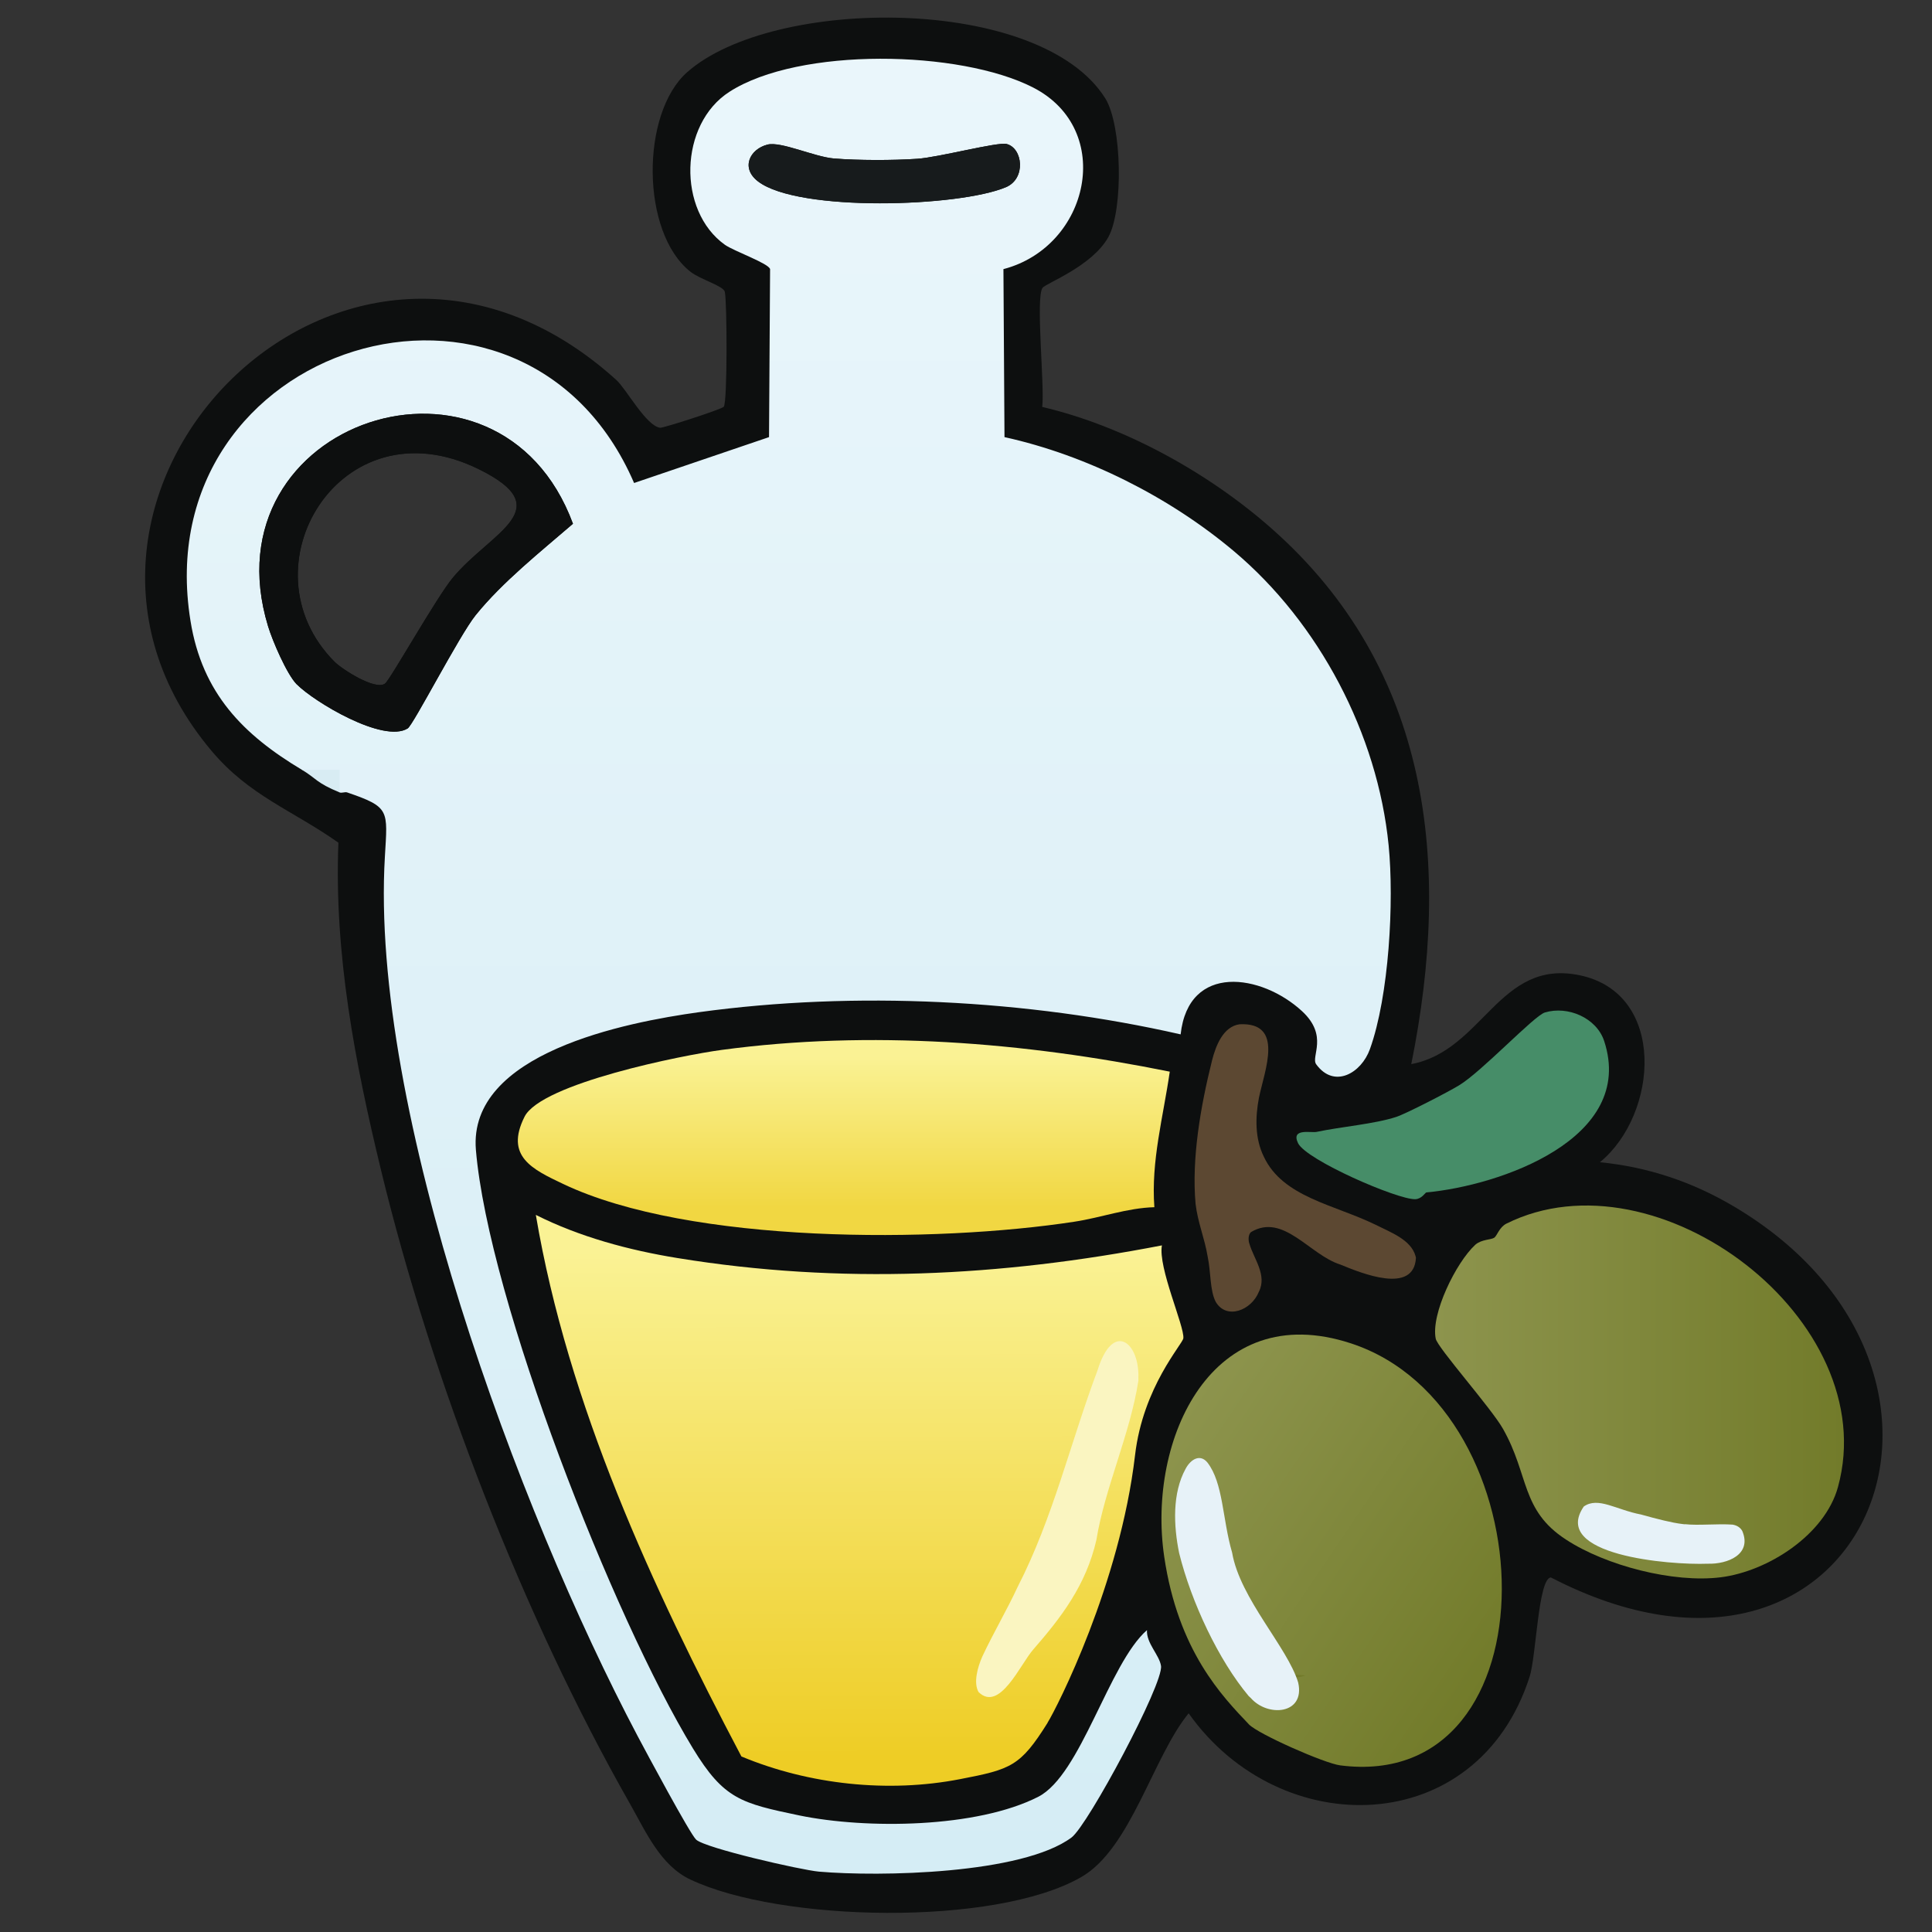 <svg xmlns="http://www.w3.org/2000/svg" xmlns:xlink="http://www.w3.org/1999/xlink" data-name="fill_oilolive" viewBox="0 0 128 128"><rect x="0" y="0" width="128" height="128" fill="#333333" stroke="none"/><defs><linearGradient id="b" x1="52.26" x2="52.26" y1="3.89" y2="124.14" gradientUnits="userSpaceOnUse"><stop offset="0" stop-color="#eaf6fb"/><stop offset="1" stop-color="#d5edf5"/></linearGradient><linearGradient id="c" x1="557.91" x2="557.98" y1="-870.11" y2="-803.11" gradientTransform="matrix(.5 0 0 .5 -222 518)" gradientUnits="userSpaceOnUse"><stop offset="0" stop-color="#faf294"/><stop offset="1" stop-color="#eecd25"/></linearGradient><linearGradient id="d" x1="555.81" x2="555.81" y1="-896.02" y2="-876.02" gradientTransform="matrix(.5 0 0 .5 -222 518)" gradientUnits="userSpaceOnUse"><stop offset="0" stop-color="#faf294"/><stop offset="1" stop-color="#f1d742"/></linearGradient><linearGradient id="a" x1="95.08" x2="122.17" y1="92.22" y2="92.22" gradientUnits="userSpaceOnUse"><stop offset="0" stop-color="#8d944d"/><stop offset="1" stop-color="#727b2a"/></linearGradient><linearGradient xlink:href="#a" id="e" x1="77.19" x2="99.37" y1="95.34" y2="110.3"/></defs><path d="M114.84 79.91c-2.75-1.62-5.65-2.59-8.84-2.91 3.88-3.19 4.44-11.2-1.36-12.39-5.33-1.1-6.38 5-11.14 5.89 2.68-13.26 1.29-26.18-9.26-35.49-4.19-3.7-9.77-6.78-15.19-8.05.17-1.38-.45-7.23.02-7.89.23-.31 3.3-1.43 4.37-3.38.99-1.82.9-7.38-.21-9.17-4.3-6.86-21.99-6.78-27.7-1.74-3.09 2.72-3.08 10.63.21 13.22.64.51 2.19.94 2.28 1.33.15.61.18 7.33-.07 7.62-.15.17-3.99 1.41-4.21 1.39-.93-.11-2.25-2.58-2.91-3.17C22.92 8.99-.16 32.9 14.01 49.74c2.51 2.99 5.35 3.93 8.41 6.09-.29 7.36 1.1 14.57 2.82 21.68 3.38 13.94 9.41 29.54 16.5 42 1.06 1.87 2.02 4.08 3.99 5.01 5.95 2.82 20.16 3.13 25.89-.15 3.3-1.88 4.75-7.95 7.13-10.86 6.09 8.6 19.14 8.33 22.59-2.42.44-1.35.57-6.53 1.41-6.58 20.77 10.75 30.81-13.54 12.09-24.6M30.01 38.26c-1.08 1.29-4.16 6.78-4.5 7.03-.65.47-2.85-.95-3.35-1.45-6.2-6.24.39-17.24 9.53-12.78 5.42 2.66.86 4.16-1.68 7.2" style="fill:#0d0f0f"/><path d="M92 56c-.73-7.37-4.61-14.74-10.26-19.49-4.26-3.58-9.74-6.35-15.19-7.55l-.07-11.13c5.7-1.49 7.42-9.23 1.97-12.03-4.85-2.49-15.5-2.69-20.12.28-3.34 2.14-3.47 7.88-.3 10.14.62.43 2.9 1.23 2.99 1.61l-.07 11.13L42.01 32c-7.34-17-32.37-9.3-29.39 9.13.77 4.82 3.52 7.56 7.38 9.87 1.05.26 1.81.65 2.5 1.5.14.06.35-.05.5 0 2.85.98 2.68 1.16 2.5 4.25-1 16.75 8.81 43.25 16.74 58.26.55 1.04 3.47 6.49 3.88 6.87.59.56 6.93 2.01 8.13 2.12 4.03.35 13.47.17 16.74-2.26 1.09-.81 6.11-10.2 5.93-11.37-.11-.73-.98-1.5-.93-2.37-2.53 2.21-4.37 9.59-7.2 11.04-4.08 2.08-11.39 2.15-15.82 1.24-3.88-.81-5.01-1.08-7.06-4.44-5.29-8.69-13.54-29.72-14.38-39.65-.54-6.43 9.95-8.46 14.78-9.13 10.32-1.42 21.77-.84 31.91 1.47.52-4.74 5.36-4.01 8.04-1.54 1.78 1.64.57 3.01.94 3.52 1.19 1.64 2.99.59 3.56-1C92.03 65.98 92.37 59.73 92 56M31.51 40.76c-1.08 1.34-4.13 7.27-4.5 7.5-1.61 1-6.2-1.76-7.35-2.92-.66-.67-1.61-2.89-1.9-3.85-4.16-13.66 15.3-20.06 20.2-6.79-2.14 1.85-4.67 3.86-6.45 6.06m18.72-28.74c-1.18-.89-.55-2.15.62-2.44.89-.23 3.11.81 4.4.92 1.62.13 3.9.13 5.52.02 1.41-.09 5.32-1.13 5.92-.98 1.07.27 1.3 2.29-.04 2.86-3.1 1.31-13.75 1.66-16.42-.38" style="fill:url(#b)"/><path d="M69.4 114.15c-1.8 2.87-2.41 3.07-5.78 3.72-4.76.93-10.02.37-14.5-1.5-5.91-11.21-11.49-23.29-13.62-35.88 2.9 1.46 6.18 2.34 9.39 2.86 10.81 1.76 21.39 1.23 32.09-.84-.27 1.46 1.5 5.36 1.42 6.15-.04.39-2.67 3.21-3.2 7.75-1 8.54-5.17 16.72-5.8 17.73Z" style="fill:url(#c)"/><path d="M77.5 71c-.43 2.99-1.25 5.92-1.02 8.98-1.81.05-3.52.69-5.29.96-9.16 1.41-25.47 1.5-33.88-2.5-2.04-.97-3.87-1.83-2.56-4.45 1.1-2.21 10.51-4.09 13.06-4.43 9.87-1.33 19.98-.52 29.69 1.44" style="fill:url(#d)"/><path d="M86.5 111c-.42.16-.82.16-1.21.04l.06-.12z" style="fill:#8d944d"/><path d="M99.8 81.07c-.47.24-.62.81-.8.93-.22.15-.84.1-1.26.47-1.28 1.18-2.95 4.59-2.62 6.22.11.59 3.69 4.61 4.46 5.98 1.74 3.07 1.17 5.38 4.17 7.33 2.64 1.73 7.12 2.89 10.25 2.5 3.12-.39 6.9-2.81 7.77-5.98 3.04-11.06-11.99-22.42-21.97-17.45" style="fill:url(#a)"/><path d="M88.79 116.96c-1.06-.14-5.44-2.08-6.04-2.71-1.78-1.87-4.7-4.87-5.62-11.13C75.99 95.35 80.29 85.98 89.5 89c13.19 4.32 13.71 29.82-.71 27.96" style="fill:url(#e)"/><path d="M86.5 111c-.42.16-.82.16-1.21.04l.06-.12z" style="fill:#727b2a"/><path d="M94.5 79c-.07.01-.31.44-.74.45-1.18.03-7.21-2.59-7.76-3.71-.49-1.02.86-.67 1.23-.75 1.6-.34 3.83-.52 5.27-.99.65-.21 3.44-1.65 4.16-2.09 1.5-.9 4.97-4.61 5.69-4.83 1.52-.46 3.42.35 3.93 1.89 2.13 6.48-6.94 9.59-11.78 10.03" style="fill:#468d68"/><path d="M75.42 91.48c-.54 3.51-2.24 7.16-2.78 10.54-.69 3.02-2.36 5.17-4.19 7.27-.85.97-2.23 4.18-3.62 2.81-.35-.61-.06-1.65.25-2.35.73-1.56 1.61-3.04 2.34-4.61 2.36-4.6 3.49-9.55 5.3-14.37 1.02-3.28 2.78-1.84 2.7.52v.18Z" style="fill:#faf5c1"/><path d="M93.81 83.33c-.13 2.46-3.62 1.02-5.01.45-2.04-.64-3.77-3.44-5.92-2.15-.21.19-.17.61-.1.78.28.98 1.19 2.07.62 3.18-.49 1.22-2.13 1.87-2.85.67-.4-.75-.32-1.99-.54-3.01-.2-1.22-.65-2.23-.8-3.49-.27-3 .33-6.46 1.09-9.5.25-.99.74-2.25 1.83-2.4 2.97-.14 1.66 3.03 1.28 4.86-.25 1.31-.27 2.71.32 3.91 1.26 2.69 4.66 3.17 7.42 4.52.97.49 2.33.98 2.63 2.06z" style="fill:#5c4832"/><path d="M82.73 112.37c-1.99-2.37-3.8-6.21-4.61-9.48-.37-1.82-.46-3.96.43-5.58.33-.62.95-1.01 1.44-.42 1.06 1.36.99 3.74 1.64 5.97.52 3.05 3.68 6.28 4.38 8.62.47 2.1-2.02 2.31-3.15 1.01z" style="fill:#e7f2f8"/><path d="M20 51h2.5v1.5c-1.56-.64-1.54-.93-2.5-1.5" style="fill:#d8ecf3"/><path d="M19.66 45.34c-.66-.67-1.61-2.89-1.9-3.85-4.16-13.66 15.3-20.06 20.2-6.79-2.15 1.85-4.68 3.86-6.45 6.06-1.08 1.34-4.13 7.27-4.5 7.5-1.61 1-6.2-1.76-7.35-2.93Zm2.5-1.5c.5.5 2.7 1.92 3.35 1.45.34-.25 3.42-5.73 4.5-7.02 2.54-3.04 7.1-4.55 1.67-7.2-9.14-4.47-15.73 6.53-9.52 12.77" style="fill:#0d0f0f"/><path d="M50.85 9.58c.89-.22 3.11.82 4.4.92 1.61.13 3.9.13 5.52.02 1.4-.09 5.32-1.13 5.92-.98 1.08.27 1.3 2.29-.04 2.86-3.1 1.32-13.75 1.66-16.42-.37-1.18-.9-.55-2.15.62-2.45" style="fill:#171b1c"/><path d="M111.62 100.98c.9.1 2.14-.04 3.17.03.29.05.51.19.64.42.66 1.56-.98 2.21-2.29 2.17-2.56.1-10.42-.57-8.21-3.79.95-.67 2.15.22 3.79.53 1.07.3 2.06.55 2.74.63l.17.02Z" style="fill:#e7f2f8"/></svg>